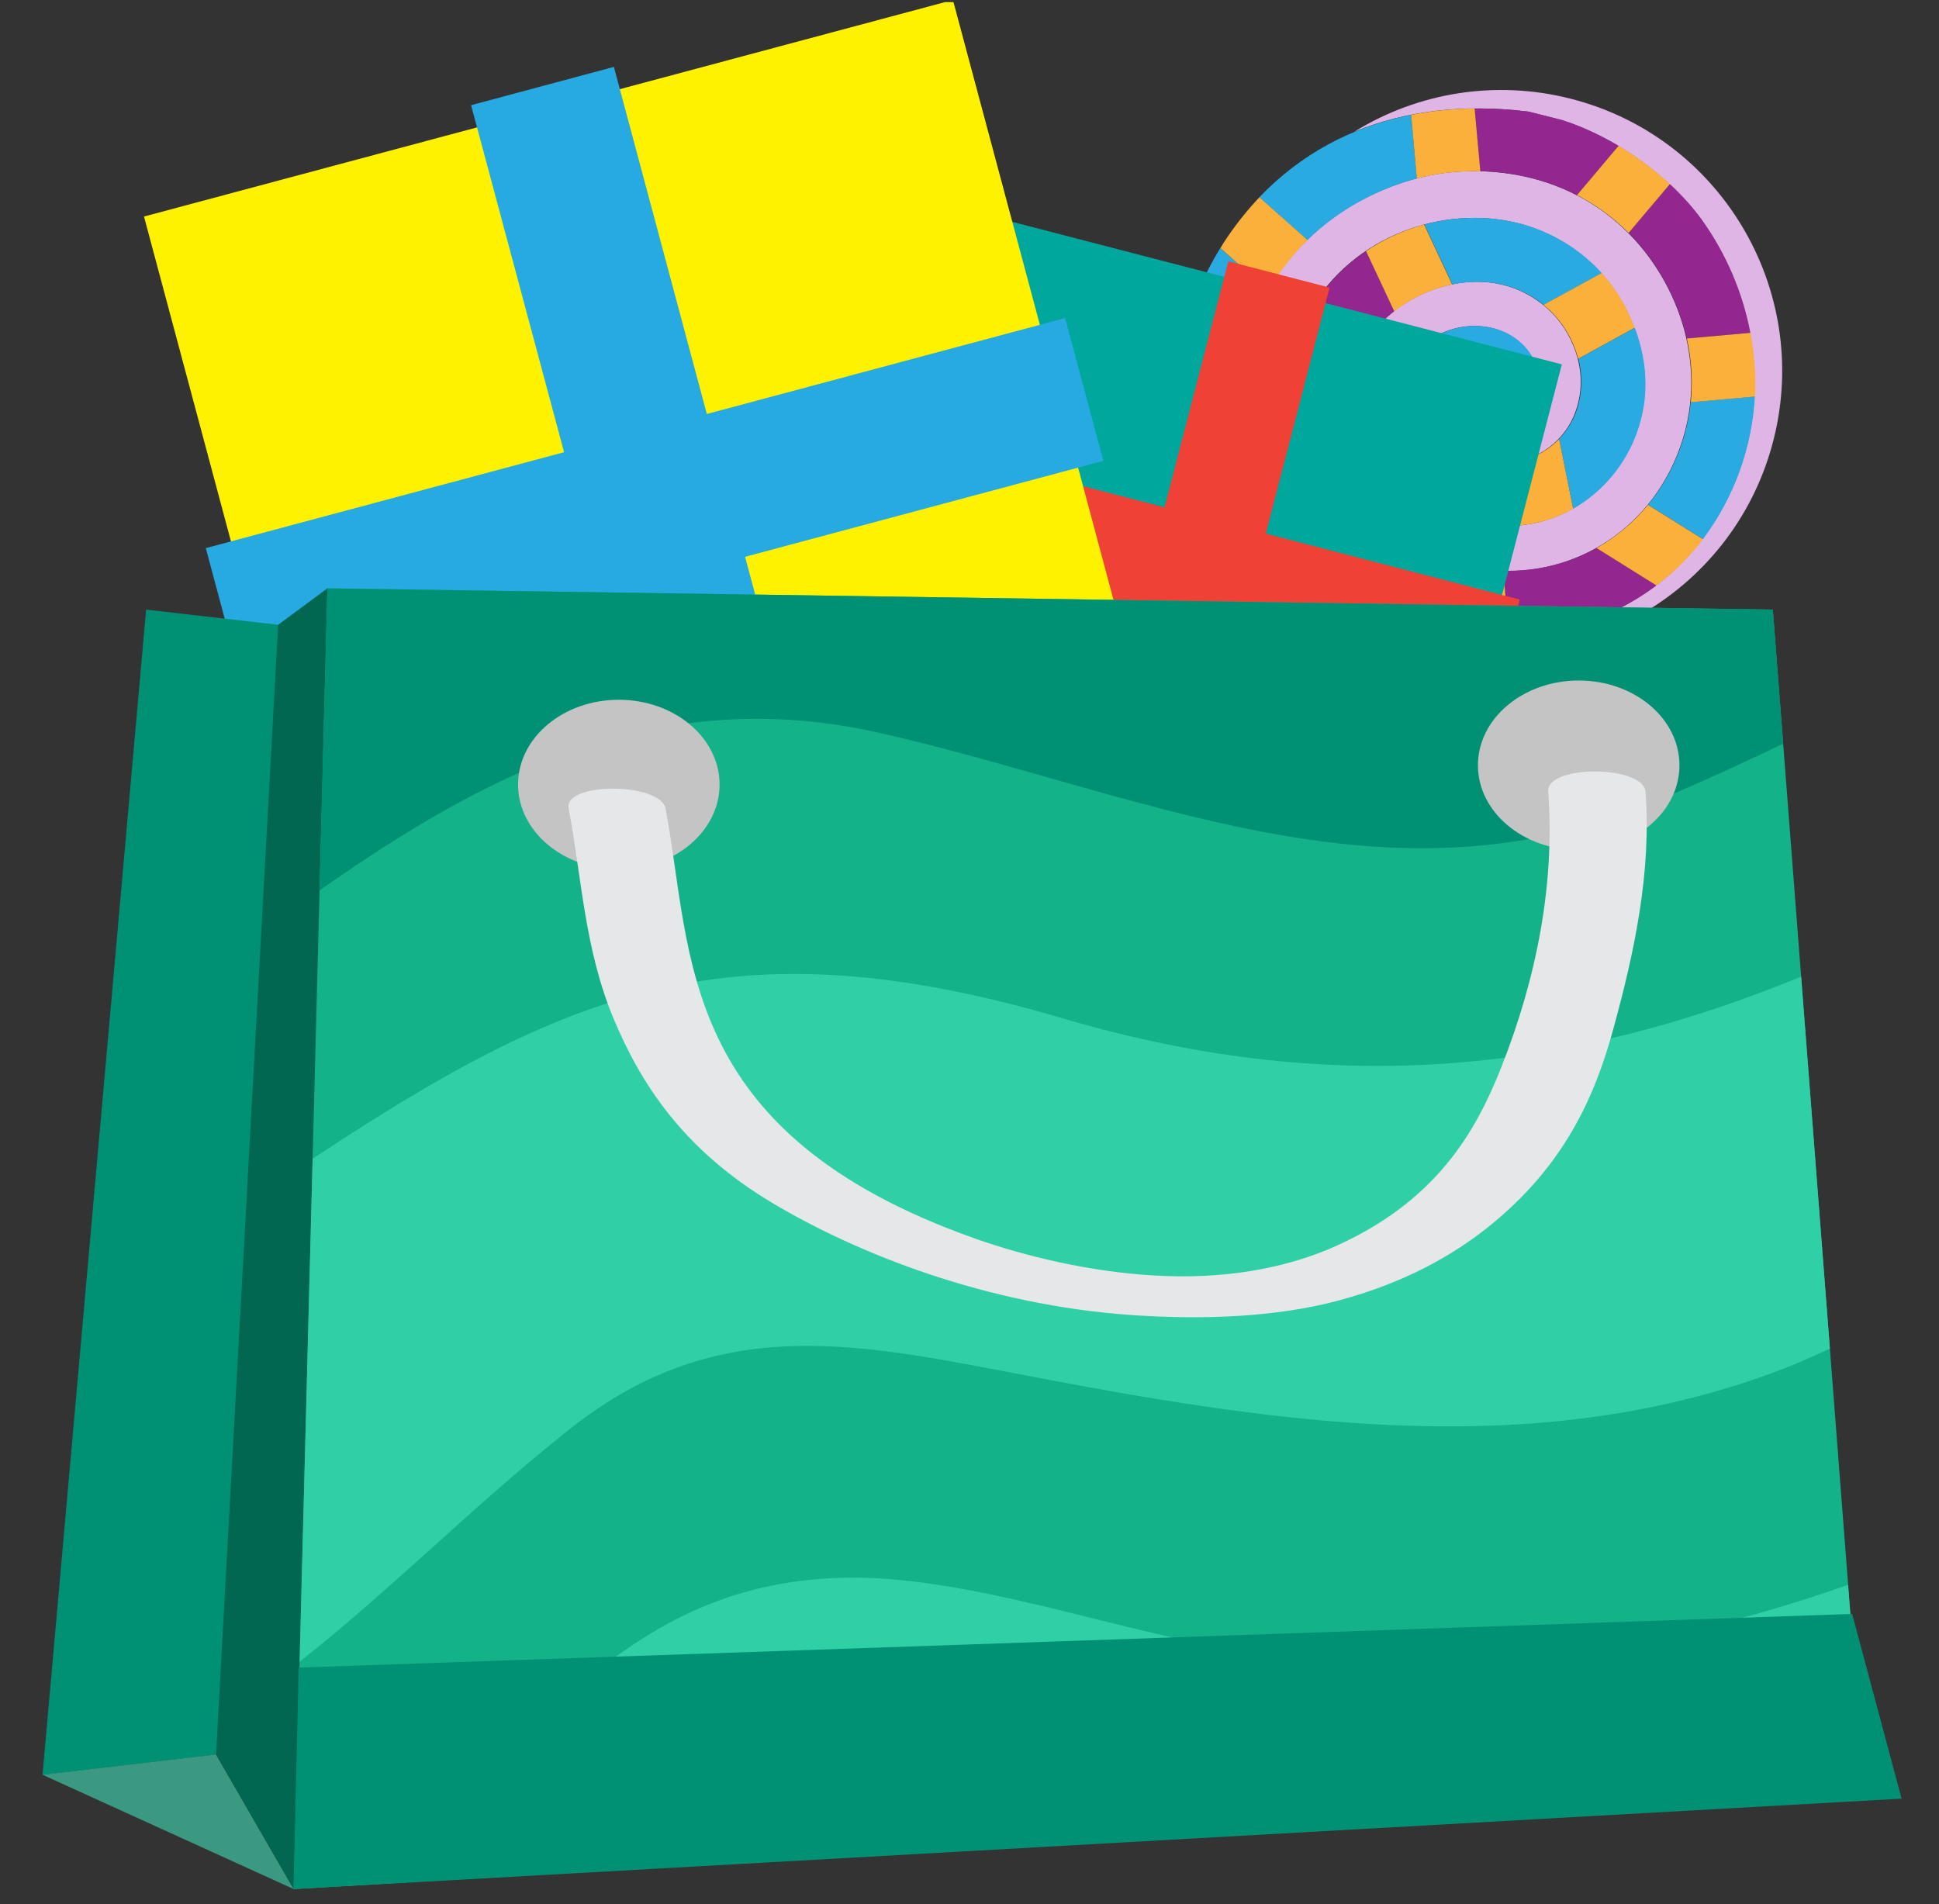<svg width="56" height="55" viewBox="0 0 56 55" fill="none" xmlns="http://www.w3.org/2000/svg">
<rect x="0" y="0" width="56" height="55" fill="#333333" stroke="none"/>
<g id="emojione-v1:shopping-bags" clip-path="url(#clip0_1046_4398)">
<path id="Vector" d="M37.302 27.955C37.208 28.31 37.566 28.703 38.095 28.837C38.624 28.969 39.123 28.786 39.213 28.432L42.316 16.013C42.406 15.659 42.049 15.26 41.523 15.133C40.994 14.996 40.492 15.178 40.404 15.534L37.302 27.955Z" fill="#808285"/>
<path id="Vector_2" d="M38.115 28.038C38.093 28.122 38.089 28.211 38.101 28.297C38.114 28.384 38.143 28.466 38.188 28.542C38.233 28.617 38.292 28.682 38.362 28.734C38.432 28.786 38.512 28.824 38.597 28.845C38.767 28.887 38.948 28.859 39.098 28.768C39.249 28.678 39.357 28.531 39.4 28.361L42.506 15.944C42.541 15.777 42.51 15.602 42.419 15.457C42.328 15.312 42.184 15.208 42.019 15.166C41.853 15.125 41.677 15.149 41.529 15.233C41.38 15.318 41.27 15.457 41.221 15.621L38.115 28.038Z" fill="#9D9EA4"/>
<path id="Vector_3" d="M35.692 11.5C35.873 8.648 37.563 6.674 39.43 5.725C40.394 5.231 41.532 4.89 42.856 4.948C45.892 5.08 47.79 7.037 48.515 9.119C48.894 10.198 49.015 11.587 48.505 12.963C47.626 15.367 45.302 16.787 42.805 16.439C41.336 16.232 40.342 15.495 39.652 14.491C38.876 13.365 38.43 11.246 39.605 9.65C40.583 8.314 43.073 7.395 44.743 8.961C45.352 9.527 45.918 10.655 45.519 11.839C45.184 12.858 44.103 13.549 43.086 13.272C42.339 13.072 41.944 12.521 42.092 11.665C42.182 11.644 42.206 11.923 42.302 12.059C42.399 12.194 42.569 12.339 42.757 12.408C43.842 12.82 44.545 11.874 44.428 10.887C44.34 10.091 43.608 9.429 42.623 9.416C41.609 9.396 40.699 10.07 40.355 10.991C39.708 12.723 40.836 14.609 42.637 15.068C44.599 15.568 46.366 14.428 47.1 12.879C47.786 11.433 47.511 10.049 46.985 8.974C46.249 7.467 44.529 6.138 42.176 6.308C39.926 6.47 37.584 8.021 37.111 11.033C36.953 12.049 37.037 12.775 37.259 13.586C37.647 15.032 38.44 16.311 39.91 17.278C41.359 18.23 43.505 18.57 45.128 18.175C46.648 17.805 48.007 16.997 48.985 15.802C50.155 14.37 50.756 12.556 50.672 10.709C50.587 9.139 50.055 7.627 49.139 6.349C48.299 5.183 46.759 3.994 45.095 3.466L44.134 3.222C42.25 2.993 40.563 3.204 39.111 3.806C40.03 3.238 41.054 2.86 42.123 2.694C43.191 2.529 44.281 2.579 45.33 2.843C49.671 3.928 52.312 8.334 51.228 12.677C50.14 17.021 45.738 19.662 41.395 18.578C39.863 18.196 38.476 17.375 37.405 16.215C36.334 15.055 35.625 13.608 35.366 12.051C35.495 11.912 35.61 11.733 35.694 11.5" fill="#DEB5E5"/>
<path id="Vector_4" d="M47.115 12.88C46.753 13.642 46.166 14.274 45.434 14.694L45.029 12.678C45.253 12.44 45.434 12.156 45.538 11.84C45.696 11.361 45.712 10.847 45.585 10.359L47.215 9.467C47.586 10.456 47.7 11.644 47.115 12.88Z" fill="#29ABE2"/>
<g id="Group">
<path id="Vector_5" d="M45.144 18.173C44.625 18.292 44.093 18.346 43.56 18.332L43.423 16.483C44.391 16.509 45.307 16.277 46.111 15.827L47.841 16.907C47.037 17.508 46.119 17.939 45.143 18.173" fill="#93278F"/>
<path id="Vector_6" d="M49.153 6.349C49.85 7.323 50.328 8.436 50.553 9.613L48.715 9.775C48.447 8.623 47.867 7.568 47.037 6.726L48.229 5.317C48.587 5.651 48.902 6.002 49.153 6.349Z" fill="#93278F"/>
</g>
<g id="Group_2">
<path id="Vector_7" d="M42.653 15.069C40.852 14.608 39.724 12.724 40.371 10.99C40.715 10.069 41.623 9.397 42.637 9.415C43.624 9.43 44.358 10.091 44.445 10.888C44.559 11.877 43.856 12.821 42.774 12.407C42.593 12.335 42.434 12.215 42.316 12.059C42.222 11.924 42.199 11.641 42.109 11.666C41.958 12.523 42.356 13.072 43.103 13.273C43.159 13.29 43.217 13.302 43.273 13.31L43.645 15.185C43.311 15.19 42.977 15.151 42.653 15.069Z" fill="#29ABE2"/>
<path id="Vector_8" d="M49.184 15.57L47.597 14.579C47.993 14.094 48.305 13.545 48.52 12.957C48.68 12.525 48.783 12.074 48.829 11.615L50.683 11.451C50.6 12.942 50.078 14.374 49.184 15.57Z" fill="#29ABE2"/>
<path id="Vector_9" d="M39.922 17.282C39.082 16.728 38.459 16.069 38.011 15.338L39.668 14.498C40.137 15.174 40.746 15.736 41.55 16.084L41.69 18.063C41.064 17.894 40.468 17.631 39.922 17.282Z" fill="#29ABE2"/>
</g>
<path id="Vector_10" d="M37.271 13.585C37.053 12.775 36.966 12.049 37.126 11.033C37.401 9.288 38.305 8.029 39.456 7.251L40.27 8.988C40.024 9.179 39.804 9.401 39.617 9.649C38.907 10.613 38.79 11.765 38.978 12.775L37.287 13.632C37.281 13.619 37.278 13.602 37.271 13.584" fill="#93278F"/>
<g id="Group_3">
<path id="Vector_11" d="M42.191 6.307C43.952 6.182 45.354 6.893 46.261 7.887L44.581 8.804C43.784 8.162 42.83 8.033 41.947 8.214L41.137 6.485C41.488 6.39 41.839 6.332 42.191 6.306" fill="#29ABE2"/>
<path id="Vector_12" d="M40.756 3.317L40.919 5.154C40.387 5.295 39.892 5.491 39.439 5.726C38.822 6.041 38.255 6.449 37.759 6.934L36.37 5.699C37.539 4.474 39.015 3.66 40.756 3.317Z" fill="#29ABE2"/>
<path id="Vector_13" d="M35.705 11.5C35.209 12.836 33.836 12.447 33.827 12.25C33.779 10.498 34.343 8.63 35.242 7.165L36.624 8.394C36.081 9.344 35.766 10.408 35.705 11.5Z" fill="#29ABE2"/>
</g>
<path id="Vector_14" d="M44.146 3.224L45.11 3.465C45.679 3.646 46.232 3.906 46.747 4.212L45.545 5.635C44.713 5.214 43.799 4.979 42.867 4.949C42.831 4.945 42.79 4.945 42.754 4.945L42.59 3.134C43.11 3.129 43.63 3.159 44.146 3.224Z" fill="#93278F"/>
<g id="Group_4">
<path id="Vector_15" d="M35.246 7.166C35.312 7.054 35.382 6.944 35.456 6.836C35.738 6.424 36.043 6.046 36.373 5.698L37.763 6.933C37.32 7.367 36.939 7.858 36.628 8.394L35.246 7.166Z" fill="#FBB03B"/>
<path id="Vector_16" d="M42.589 3.134L42.753 4.946C42.135 4.929 41.517 4.999 40.918 5.154L40.755 3.317C41.337 3.203 41.95 3.139 42.589 3.134Z" fill="#FBB03B"/>
<path id="Vector_17" d="M48.228 5.317L47.037 6.726C46.599 6.287 46.095 5.919 45.545 5.635L46.746 4.212C47.292 4.539 47.793 4.915 48.228 5.317Z" fill="#FBB03B"/>
<path id="Vector_18" d="M50.686 10.711C50.7 10.962 50.7 11.207 50.686 11.454L48.832 11.618C48.892 11.001 48.853 10.38 48.718 9.776L50.556 9.613C50.623 9.978 50.666 10.342 50.686 10.711Z" fill="#FBB03B"/>
<path id="Vector_19" d="M48.999 15.804C48.658 16.217 48.269 16.589 47.84 16.91L46.111 15.83C46.678 15.508 47.181 15.085 47.596 14.582L49.183 15.572C49.123 15.651 49.063 15.73 49 15.804" fill="#FBB03B"/>
<path id="Vector_20" d="M41.69 18.062L41.55 16.084C41.927 16.251 42.349 16.375 42.82 16.439C43.025 16.469 43.226 16.486 43.423 16.489L43.56 18.339C42.928 18.323 42.3 18.23 41.69 18.062Z" fill="#FBB03B"/>
<path id="Vector_21" d="M37.288 13.634L38.979 12.778C39.105 13.442 39.356 14.048 39.668 14.499L38.011 15.339C37.69 14.81 37.447 14.237 37.288 13.639" fill="#FBB03B"/>
<path id="Vector_22" d="M41.129 6.484L41.939 8.214C41.33 8.343 40.758 8.608 40.266 8.989L39.452 7.252C39.966 6.907 40.532 6.648 41.129 6.485" fill="#FBB03B"/>
<path id="Vector_23" d="M46.995 8.975C47.072 9.131 47.147 9.296 47.21 9.467L45.58 10.36C45.438 9.826 45.154 9.342 44.757 8.959C44.697 8.906 44.637 8.855 44.576 8.804L46.256 7.887C46.56 8.224 46.811 8.592 46.995 8.975Z" fill="#FBB03B"/>
<path id="Vector_24" d="M43.647 15.186L43.275 13.311C43.921 13.418 44.574 13.151 45.029 12.679L45.434 14.694C44.888 15.004 44.274 15.173 43.647 15.186Z" fill="#FBB03B"/>
</g>
<path id="Vector_25" d="M28.542 6.228L45.107 10.524L40.781 27.211L24.215 22.916L28.542 6.228Z" fill="#00A79D"/>
<g id="Group_5">
<path id="Vector_26" d="M35.474 7.547L38.4 8.306L33.84 25.896L30.915 25.138L35.474 7.547Z" fill="#EF4136"/>
<path id="Vector_27" d="M25.543 15.672L26.302 12.749L43.892 17.317L43.132 20.241L25.543 15.672Z" fill="#EF4136"/>
</g>
<path id="Vector_28" d="M4.159 6.254L27.521 -0L33.821 23.533L10.458 29.787L4.159 6.254Z" fill="#FFF200"/>
<g id="Group_6">
<path id="Vector_29" d="M24.374 26.746L20.254 27.851L13.605 3.038L17.73 1.932L24.374 26.746Z" fill="#27AAE1"/>
<path id="Vector_30" d="M7.049 19.957L5.944 15.831L30.762 9.186L31.866 13.311L7.049 19.957Z" fill="#27AAE1"/>
</g>
<path id="Vector_31" d="M8.033 18.045L4.22 17.607L1.228 51.263L6.239 50.677L13.605 31.863L8.033 18.045Z" fill="#009175"/>
<path id="Vector_32" d="M1.228 51.259L8.482 54.561L6.239 50.673L1.228 51.259Z" fill="#3B9981"/>
<path id="Vector_33" d="M8.033 18.045L6.239 50.673L8.482 54.561L15.258 29.195L9.456 16.992L8.033 18.045Z" fill="#016751"/>
<path id="Vector_34" d="M51.2 17.607L9.456 16.992L8.482 54.561L53.846 51.863L51.2 17.607Z" fill="#14B289"/>
<path id="Vector_35" d="M25.412 21.17C32.839 22.855 39.874 26.351 47.477 23.279C48.839 22.727 50.174 22.113 51.5 21.482L51.201 17.606L9.455 16.992L9.228 25.719C14.018 22.36 19.009 19.715 25.412 21.17Z" fill="#009175"/>
<path id="Vector_36" d="M30.715 29.418C21.136 26.596 16.362 28.62 9.029 33.467L8.654 47.994C11.278 45.929 13.695 43.462 16.46 41.27C20.818 37.819 24.912 38.833 29.963 39.79C37.143 41.153 44.531 42.236 51.57 39.509C52.018 39.334 52.423 39.14 52.849 38.953L52.018 28.209C45.514 30.87 38.797 31.797 30.713 29.418" fill="#30D0A7"/>
<path id="Vector_37" d="M35.622 47.641C32.1 47.071 27.846 45.468 24.304 45.571C18.999 45.722 16.482 48.982 12.873 52.165C11.968 52.965 11.033 53.731 10.072 54.463L53.842 51.864L53.374 45.776C47.619 47.786 41.771 48.637 35.62 47.641" fill="#30D0A7"/>
<path id="Vector_38" d="M53.492 46.614L8.626 48.164L8.479 54.561L54.92 51.949L53.492 46.614Z" fill="#009175"/>
<g id="Group_7">
<path id="Vector_39" d="M20.782 22.66C20.782 24.01 19.477 25.11 17.87 25.11C16.267 25.11 14.962 24.01 14.962 22.66C14.962 21.306 16.267 20.211 17.87 20.211C19.477 20.211 20.782 21.306 20.782 22.66Z" fill="#C4C4C4"/>
<path id="Vector_40" d="M48.504 22.104C48.504 23.453 47.203 24.552 45.596 24.552C43.989 24.552 42.684 23.453 42.684 22.104C42.684 20.75 43.989 19.655 45.596 19.655C47.203 19.655 48.504 20.75 48.504 22.104Z" fill="#C4C4C4"/>
</g>
<path id="Vector_41" d="M19.223 23.363C20.016 27.528 19.493 32.709 28.17 35.776C29.623 36.288 31.474 36.732 33.326 36.839C35.337 36.96 37.057 36.635 38.403 36.067C41.503 34.738 42.641 32.641 43.364 30.811C44.385 28.225 44.911 25.516 44.713 22.857C44.662 22.084 47.468 22.094 47.524 22.871C47.695 25.174 47.214 27.461 46.593 29.722C46.055 31.697 45.161 33.688 43.006 35.418C41.952 36.265 40.556 37.056 38.635 37.568C36.884 38.036 34.782 38.126 32.683 37.982C28.472 37.688 24.754 36.202 22.321 34.753C19.694 33.19 18.485 31.245 17.722 29.424C16.879 27.406 16.805 25.364 16.423 23.351C16.276 22.58 19.084 22.591 19.228 23.362" fill="#E6E7E8"/>
</g>
<defs>
<clipPath id="clip0_1046_4398">
<rect width="54.809" height="54.809" fill="white" transform="translate(0.673 0.061)"/>
</clipPath>
</defs>
</svg>
